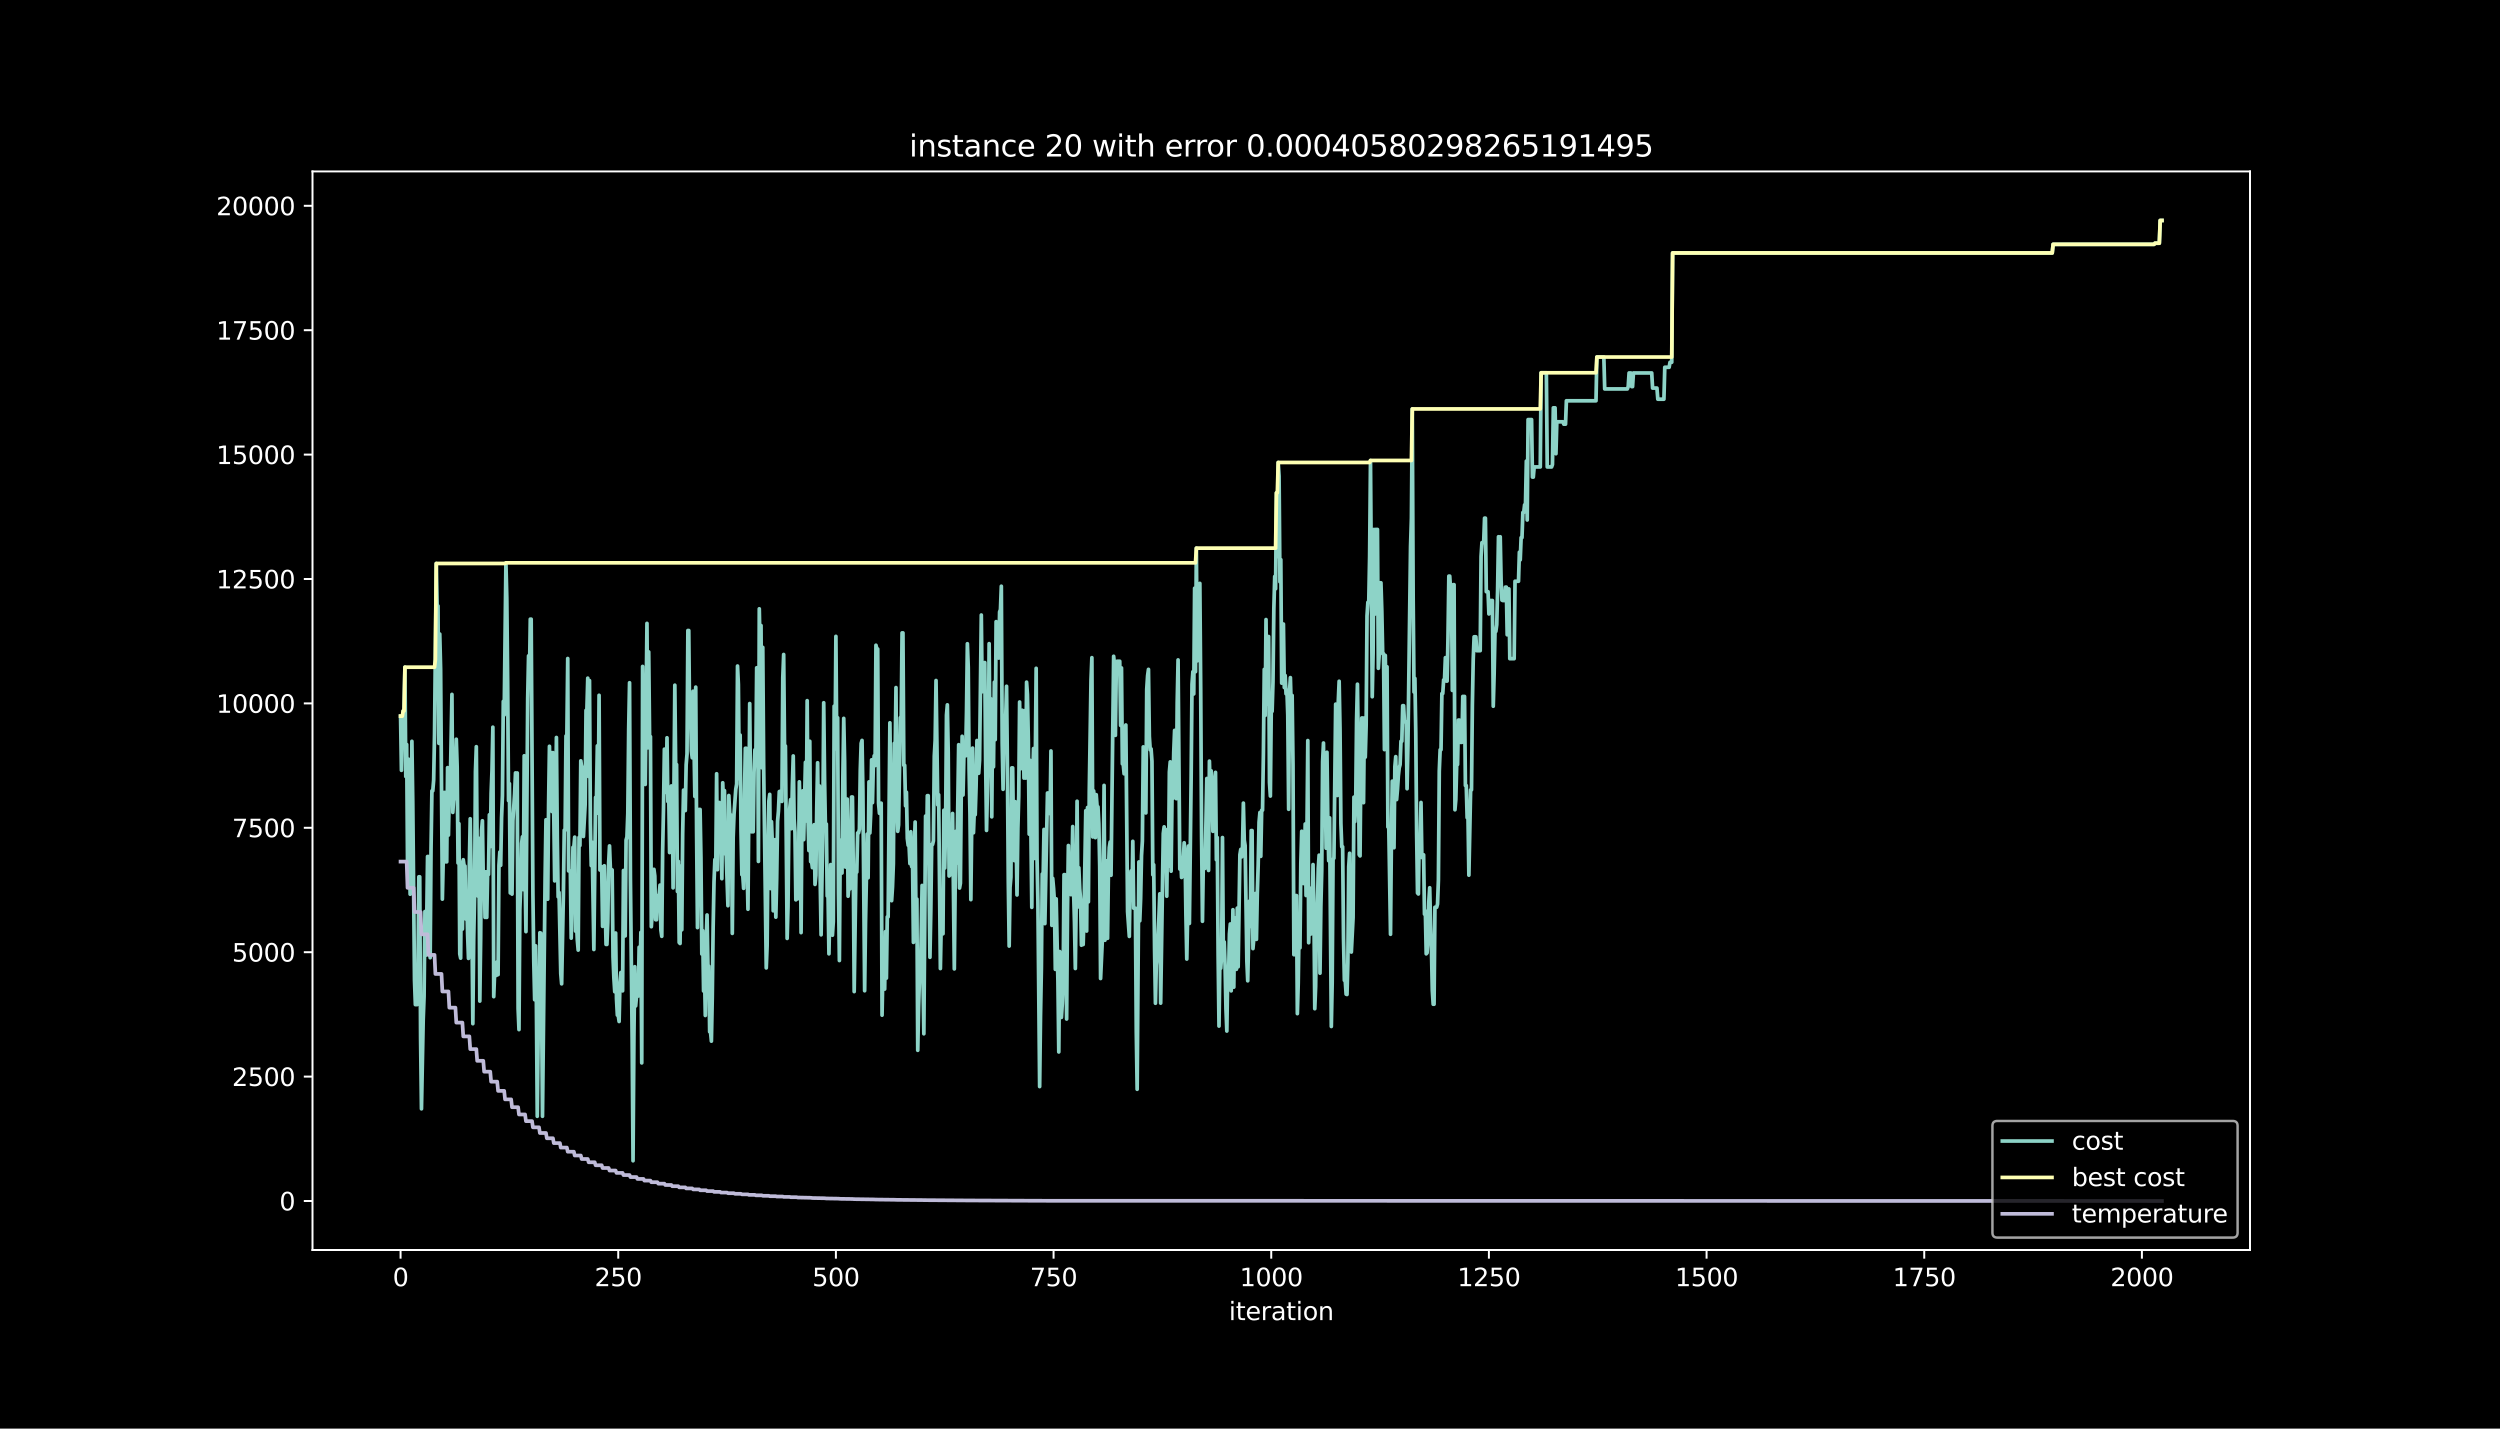 <?xml version="1.0" encoding="utf-8" standalone="no"?>
<!DOCTYPE svg PUBLIC "-//W3C//DTD SVG 1.1//EN"
  "http://www.w3.org/Graphics/SVG/1.1/DTD/svg11.dtd">
<svg height="576pt" version="1.1" viewBox="0 0 1008 576" width="1008pt" xmlns="http://www.w3.org/2000/svg" xmlns:xlink="http://www.w3.org/1999/xlink">
 <defs>
  <style type="text/css">*{stroke-linecap:butt;stroke-linejoin:round;}</style>
 </defs>
 <g id="figure_1">
  <g id="patch_1">
   <path d="M 0 576 
L 1008 576 
L 1008 0 
L 0 0 
z
"/>
  </g>
  <g id="axes_1">
   <g id="patch_2">
    <path d="M 126 504 
L 907.2 504 
L 907.2 69.12 
L 126 69.12 
z
"/>
   </g>
   <g id="matplotlib.axis_1">
    <g id="xtick_1">
     <g id="line2d_1">
      <defs>
       <path d="M 0 0 
L 0 3.5 
" id="m75f4786360" style="stroke:#ffffff;stroke-width:0.8;"/>
      </defs>
      <g>
       <use style="fill:#ffffff;stroke:#ffffff;stroke-width:0.8;" x="161.509" xlink:href="#m75f4786360" y="504"/>
      </g>
     </g>
     <g id="text_1">
      <!-- 0 -->
      <g style="fill:#ffffff;" transform="translate(158.328 518.598)scale(0.1 -0.1)">
       <defs>
        <path d="M 2034 4250 
Q 1547 4250 1301 3770 
Q 1056 3291 1056 2328 
Q 1056 1369 1301 889 
Q 1547 409 2034 409 
Q 2525 409 2770 889 
Q 3016 1369 3016 2328 
Q 3016 3291 2770 3770 
Q 2525 4250 2034 4250 
z
M 2034 4750 
Q 2819 4750 3233 4129 
Q 3647 3509 3647 2328 
Q 3647 1150 3233 529 
Q 2819 -91 2034 -91 
Q 1250 -91 836 529 
Q 422 1150 422 2328 
Q 422 3509 836 4129 
Q 1250 4750 2034 4750 
z
" id="DejaVuSans-30" transform="scale(0.016)"/>
       </defs>
       <use xlink:href="#DejaVuSans-30"/>
      </g>
     </g>
    </g>
    <g id="xtick_2">
     <g id="line2d_2">
      <g>
       <use style="fill:#ffffff;stroke:#ffffff;stroke-width:0.8;" x="249.273" xlink:href="#m75f4786360" y="504"/>
      </g>
     </g>
     <g id="text_2">
      <!-- 250 -->
      <g style="fill:#ffffff;" transform="translate(239.729 518.598)scale(0.1 -0.1)">
       <defs>
        <path d="M 1228 531 
L 3431 531 
L 3431 0 
L 469 0 
L 469 531 
Q 828 903 1448 1529 
Q 2069 2156 2228 2338 
Q 2531 2678 2651 2914 
Q 2772 3150 2772 3378 
Q 2772 3750 2511 3984 
Q 2250 4219 1831 4219 
Q 1534 4219 1204 4116 
Q 875 4013 500 3803 
L 500 4441 
Q 881 4594 1212 4672 
Q 1544 4750 1819 4750 
Q 2544 4750 2975 4387 
Q 3406 4025 3406 3419 
Q 3406 3131 3298 2873 
Q 3191 2616 2906 2266 
Q 2828 2175 2409 1742 
Q 1991 1309 1228 531 
z
" id="DejaVuSans-32" transform="scale(0.016)"/>
        <path d="M 691 4666 
L 3169 4666 
L 3169 4134 
L 1269 4134 
L 1269 2991 
Q 1406 3038 1543 3061 
Q 1681 3084 1819 3084 
Q 2600 3084 3056 2656 
Q 3513 2228 3513 1497 
Q 3513 744 3044 326 
Q 2575 -91 1722 -91 
Q 1428 -91 1123 -41 
Q 819 9 494 109 
L 494 744 
Q 775 591 1075 516 
Q 1375 441 1709 441 
Q 2250 441 2565 725 
Q 2881 1009 2881 1497 
Q 2881 1984 2565 2268 
Q 2250 2553 1709 2553 
Q 1456 2553 1204 2497 
Q 953 2441 691 2322 
L 691 4666 
z
" id="DejaVuSans-35" transform="scale(0.016)"/>
       </defs>
       <use xlink:href="#DejaVuSans-32"/>
       <use x="63.623" xlink:href="#DejaVuSans-35"/>
       <use x="127.246" xlink:href="#DejaVuSans-30"/>
      </g>
     </g>
    </g>
    <g id="xtick_3">
     <g id="line2d_3">
      <g>
       <use style="fill:#ffffff;stroke:#ffffff;stroke-width:0.8;" x="337.036" xlink:href="#m75f4786360" y="504"/>
      </g>
     </g>
     <g id="text_3">
      <!-- 500 -->
      <g style="fill:#ffffff;" transform="translate(327.492 518.598)scale(0.1 -0.1)">
       <use xlink:href="#DejaVuSans-35"/>
       <use x="63.623" xlink:href="#DejaVuSans-30"/>
       <use x="127.246" xlink:href="#DejaVuSans-30"/>
      </g>
     </g>
    </g>
    <g id="xtick_4">
     <g id="line2d_4">
      <g>
       <use style="fill:#ffffff;stroke:#ffffff;stroke-width:0.8;" x="424.799" xlink:href="#m75f4786360" y="504"/>
      </g>
     </g>
     <g id="text_4">
      <!-- 750 -->
      <g style="fill:#ffffff;" transform="translate(415.256 518.598)scale(0.1 -0.1)">
       <defs>
        <path d="M 525 4666 
L 3525 4666 
L 3525 4397 
L 1831 0 
L 1172 0 
L 2766 4134 
L 525 4134 
L 525 4666 
z
" id="DejaVuSans-37" transform="scale(0.016)"/>
       </defs>
       <use xlink:href="#DejaVuSans-37"/>
       <use x="63.623" xlink:href="#DejaVuSans-35"/>
       <use x="127.246" xlink:href="#DejaVuSans-30"/>
      </g>
     </g>
    </g>
    <g id="xtick_5">
     <g id="line2d_5">
      <g>
       <use style="fill:#ffffff;stroke:#ffffff;stroke-width:0.8;" x="512.563" xlink:href="#m75f4786360" y="504"/>
      </g>
     </g>
     <g id="text_5">
      <!-- 1000 -->
      <g style="fill:#ffffff;" transform="translate(499.838 518.598)scale(0.1 -0.1)">
       <defs>
        <path d="M 794 531 
L 1825 531 
L 1825 4091 
L 703 3866 
L 703 4441 
L 1819 4666 
L 2450 4666 
L 2450 531 
L 3481 531 
L 3481 0 
L 794 0 
L 794 531 
z
" id="DejaVuSans-31" transform="scale(0.016)"/>
       </defs>
       <use xlink:href="#DejaVuSans-31"/>
       <use x="63.623" xlink:href="#DejaVuSans-30"/>
       <use x="127.246" xlink:href="#DejaVuSans-30"/>
       <use x="190.869" xlink:href="#DejaVuSans-30"/>
      </g>
     </g>
    </g>
    <g id="xtick_6">
     <g id="line2d_6">
      <g>
       <use style="fill:#ffffff;stroke:#ffffff;stroke-width:0.8;" x="600.326" xlink:href="#m75f4786360" y="504"/>
      </g>
     </g>
     <g id="text_6">
      <!-- 1250 -->
      <g style="fill:#ffffff;" transform="translate(587.601 518.598)scale(0.1 -0.1)">
       <use xlink:href="#DejaVuSans-31"/>
       <use x="63.623" xlink:href="#DejaVuSans-32"/>
       <use x="127.246" xlink:href="#DejaVuSans-35"/>
       <use x="190.869" xlink:href="#DejaVuSans-30"/>
      </g>
     </g>
    </g>
    <g id="xtick_7">
     <g id="line2d_7">
      <g>
       <use style="fill:#ffffff;stroke:#ffffff;stroke-width:0.8;" x="688.09" xlink:href="#m75f4786360" y="504"/>
      </g>
     </g>
     <g id="text_7">
      <!-- 1500 -->
      <g style="fill:#ffffff;" transform="translate(675.365 518.598)scale(0.1 -0.1)">
       <use xlink:href="#DejaVuSans-31"/>
       <use x="63.623" xlink:href="#DejaVuSans-35"/>
       <use x="127.246" xlink:href="#DejaVuSans-30"/>
       <use x="190.869" xlink:href="#DejaVuSans-30"/>
      </g>
     </g>
    </g>
    <g id="xtick_8">
     <g id="line2d_8">
      <g>
       <use style="fill:#ffffff;stroke:#ffffff;stroke-width:0.8;" x="775.853" xlink:href="#m75f4786360" y="504"/>
      </g>
     </g>
     <g id="text_8">
      <!-- 1750 -->
      <g style="fill:#ffffff;" transform="translate(763.128 518.598)scale(0.1 -0.1)">
       <use xlink:href="#DejaVuSans-31"/>
       <use x="63.623" xlink:href="#DejaVuSans-37"/>
       <use x="127.246" xlink:href="#DejaVuSans-35"/>
       <use x="190.869" xlink:href="#DejaVuSans-30"/>
      </g>
     </g>
    </g>
    <g id="xtick_9">
     <g id="line2d_9">
      <g>
       <use style="fill:#ffffff;stroke:#ffffff;stroke-width:0.8;" x="863.617" xlink:href="#m75f4786360" y="504"/>
      </g>
     </g>
     <g id="text_9">
      <!-- 2000 -->
      <g style="fill:#ffffff;" transform="translate(850.892 518.598)scale(0.1 -0.1)">
       <use xlink:href="#DejaVuSans-32"/>
       <use x="63.623" xlink:href="#DejaVuSans-30"/>
       <use x="127.246" xlink:href="#DejaVuSans-30"/>
       <use x="190.869" xlink:href="#DejaVuSans-30"/>
      </g>
     </g>
    </g>
    <g id="text_10">
     <!-- iteration -->
     <g style="fill:#ffffff;" transform="translate(495.477 532.277)scale(0.1 -0.1)">
      <defs>
       <path d="M 603 3500 
L 1178 3500 
L 1178 0 
L 603 0 
L 603 3500 
z
M 603 4863 
L 1178 4863 
L 1178 4134 
L 603 4134 
L 603 4863 
z
" id="DejaVuSans-69" transform="scale(0.016)"/>
       <path d="M 1172 4494 
L 1172 3500 
L 2356 3500 
L 2356 3053 
L 1172 3053 
L 1172 1153 
Q 1172 725 1289 603 
Q 1406 481 1766 481 
L 2356 481 
L 2356 0 
L 1766 0 
Q 1100 0 847 248 
Q 594 497 594 1153 
L 594 3053 
L 172 3053 
L 172 3500 
L 594 3500 
L 594 4494 
L 1172 4494 
z
" id="DejaVuSans-74" transform="scale(0.016)"/>
       <path d="M 3597 1894 
L 3597 1613 
L 953 1613 
Q 991 1019 1311 708 
Q 1631 397 2203 397 
Q 2534 397 2845 478 
Q 3156 559 3463 722 
L 3463 178 
Q 3153 47 2828 -22 
Q 2503 -91 2169 -91 
Q 1331 -91 842 396 
Q 353 884 353 1716 
Q 353 2575 817 3079 
Q 1281 3584 2069 3584 
Q 2775 3584 3186 3129 
Q 3597 2675 3597 1894 
z
M 3022 2063 
Q 3016 2534 2758 2815 
Q 2500 3097 2075 3097 
Q 1594 3097 1305 2825 
Q 1016 2553 972 2059 
L 3022 2063 
z
" id="DejaVuSans-65" transform="scale(0.016)"/>
       <path d="M 2631 2963 
Q 2534 3019 2420 3045 
Q 2306 3072 2169 3072 
Q 1681 3072 1420 2755 
Q 1159 2438 1159 1844 
L 1159 0 
L 581 0 
L 581 3500 
L 1159 3500 
L 1159 2956 
Q 1341 3275 1631 3429 
Q 1922 3584 2338 3584 
Q 2397 3584 2469 3576 
Q 2541 3569 2628 3553 
L 2631 2963 
z
" id="DejaVuSans-72" transform="scale(0.016)"/>
       <path d="M 2194 1759 
Q 1497 1759 1228 1600 
Q 959 1441 959 1056 
Q 959 750 1161 570 
Q 1363 391 1709 391 
Q 2188 391 2477 730 
Q 2766 1069 2766 1631 
L 2766 1759 
L 2194 1759 
z
M 3341 1997 
L 3341 0 
L 2766 0 
L 2766 531 
Q 2569 213 2275 61 
Q 1981 -91 1556 -91 
Q 1019 -91 701 211 
Q 384 513 384 1019 
Q 384 1609 779 1909 
Q 1175 2209 1959 2209 
L 2766 2209 
L 2766 2266 
Q 2766 2663 2505 2880 
Q 2244 3097 1772 3097 
Q 1472 3097 1187 3025 
Q 903 2953 641 2809 
L 641 3341 
Q 956 3463 1253 3523 
Q 1550 3584 1831 3584 
Q 2591 3584 2966 3190 
Q 3341 2797 3341 1997 
z
" id="DejaVuSans-61" transform="scale(0.016)"/>
       <path d="M 1959 3097 
Q 1497 3097 1228 2736 
Q 959 2375 959 1747 
Q 959 1119 1226 758 
Q 1494 397 1959 397 
Q 2419 397 2687 759 
Q 2956 1122 2956 1747 
Q 2956 2369 2687 2733 
Q 2419 3097 1959 3097 
z
M 1959 3584 
Q 2709 3584 3137 3096 
Q 3566 2609 3566 1747 
Q 3566 888 3137 398 
Q 2709 -91 1959 -91 
Q 1206 -91 779 398 
Q 353 888 353 1747 
Q 353 2609 779 3096 
Q 1206 3584 1959 3584 
z
" id="DejaVuSans-6f" transform="scale(0.016)"/>
       <path d="M 3513 2113 
L 3513 0 
L 2938 0 
L 2938 2094 
Q 2938 2591 2744 2837 
Q 2550 3084 2163 3084 
Q 1697 3084 1428 2787 
Q 1159 2491 1159 1978 
L 1159 0 
L 581 0 
L 581 3500 
L 1159 3500 
L 1159 2956 
Q 1366 3272 1645 3428 
Q 1925 3584 2291 3584 
Q 2894 3584 3203 3211 
Q 3513 2838 3513 2113 
z
" id="DejaVuSans-6e" transform="scale(0.016)"/>
      </defs>
      <use xlink:href="#DejaVuSans-69"/>
      <use x="27.783" xlink:href="#DejaVuSans-74"/>
      <use x="66.992" xlink:href="#DejaVuSans-65"/>
      <use x="128.516" xlink:href="#DejaVuSans-72"/>
      <use x="169.629" xlink:href="#DejaVuSans-61"/>
      <use x="230.908" xlink:href="#DejaVuSans-74"/>
      <use x="270.117" xlink:href="#DejaVuSans-69"/>
      <use x="297.9" xlink:href="#DejaVuSans-6f"/>
      <use x="359.082" xlink:href="#DejaVuSans-6e"/>
     </g>
    </g>
   </g>
   <g id="matplotlib.axis_2">
    <g id="ytick_1">
     <g id="line2d_10">
      <defs>
       <path d="M 0 0 
L -3.5 0 
" id="m262338f1c6" style="stroke:#ffffff;stroke-width:0.8;"/>
      </defs>
      <g>
       <use style="fill:#ffffff;stroke:#ffffff;stroke-width:0.8;" x="126" xlink:href="#m262338f1c6" y="484.233"/>
      </g>
     </g>
     <g id="text_11">
      <!-- 0 -->
      <g style="fill:#ffffff;" transform="translate(112.638 488.032)scale(0.1 -0.1)">
       <use xlink:href="#DejaVuSans-30"/>
      </g>
     </g>
    </g>
    <g id="ytick_2">
     <g id="line2d_11">
      <g>
       <use style="fill:#ffffff;stroke:#ffffff;stroke-width:0.8;" x="126" xlink:href="#m262338f1c6" y="434.077"/>
      </g>
     </g>
     <g id="text_12">
      <!-- 2500 -->
      <g style="fill:#ffffff;" transform="translate(93.55 437.876)scale(0.1 -0.1)">
       <use xlink:href="#DejaVuSans-32"/>
       <use x="63.623" xlink:href="#DejaVuSans-35"/>
       <use x="127.246" xlink:href="#DejaVuSans-30"/>
       <use x="190.869" xlink:href="#DejaVuSans-30"/>
      </g>
     </g>
    </g>
    <g id="ytick_3">
     <g id="line2d_12">
      <g>
       <use style="fill:#ffffff;stroke:#ffffff;stroke-width:0.8;" x="126" xlink:href="#m262338f1c6" y="383.922"/>
      </g>
     </g>
     <g id="text_13">
      <!-- 5000 -->
      <g style="fill:#ffffff;" transform="translate(93.55 387.721)scale(0.1 -0.1)">
       <use xlink:href="#DejaVuSans-35"/>
       <use x="63.623" xlink:href="#DejaVuSans-30"/>
       <use x="127.246" xlink:href="#DejaVuSans-30"/>
       <use x="190.869" xlink:href="#DejaVuSans-30"/>
      </g>
     </g>
    </g>
    <g id="ytick_4">
     <g id="line2d_13">
      <g>
       <use style="fill:#ffffff;stroke:#ffffff;stroke-width:0.8;" x="126" xlink:href="#m262338f1c6" y="333.766"/>
      </g>
     </g>
     <g id="text_14">
      <!-- 7500 -->
      <g style="fill:#ffffff;" transform="translate(93.55 337.566)scale(0.1 -0.1)">
       <use xlink:href="#DejaVuSans-37"/>
       <use x="63.623" xlink:href="#DejaVuSans-35"/>
       <use x="127.246" xlink:href="#DejaVuSans-30"/>
       <use x="190.869" xlink:href="#DejaVuSans-30"/>
      </g>
     </g>
    </g>
    <g id="ytick_5">
     <g id="line2d_14">
      <g>
       <use style="fill:#ffffff;stroke:#ffffff;stroke-width:0.8;" x="126" xlink:href="#m262338f1c6" y="283.611"/>
      </g>
     </g>
     <g id="text_15">
      <!-- 10000 -->
      <g style="fill:#ffffff;" transform="translate(87.188 287.41)scale(0.1 -0.1)">
       <use xlink:href="#DejaVuSans-31"/>
       <use x="63.623" xlink:href="#DejaVuSans-30"/>
       <use x="127.246" xlink:href="#DejaVuSans-30"/>
       <use x="190.869" xlink:href="#DejaVuSans-30"/>
       <use x="254.492" xlink:href="#DejaVuSans-30"/>
      </g>
     </g>
    </g>
    <g id="ytick_6">
     <g id="line2d_15">
      <g>
       <use style="fill:#ffffff;stroke:#ffffff;stroke-width:0.8;" x="126" xlink:href="#m262338f1c6" y="233.455"/>
      </g>
     </g>
     <g id="text_16">
      <!-- 12500 -->
      <g style="fill:#ffffff;" transform="translate(87.188 237.255)scale(0.1 -0.1)">
       <use xlink:href="#DejaVuSans-31"/>
       <use x="63.623" xlink:href="#DejaVuSans-32"/>
       <use x="127.246" xlink:href="#DejaVuSans-35"/>
       <use x="190.869" xlink:href="#DejaVuSans-30"/>
       <use x="254.492" xlink:href="#DejaVuSans-30"/>
      </g>
     </g>
    </g>
    <g id="ytick_7">
     <g id="line2d_16">
      <g>
       <use style="fill:#ffffff;stroke:#ffffff;stroke-width:0.8;" x="126" xlink:href="#m262338f1c6" y="183.3"/>
      </g>
     </g>
     <g id="text_17">
      <!-- 15000 -->
      <g style="fill:#ffffff;" transform="translate(87.188 187.099)scale(0.1 -0.1)">
       <use xlink:href="#DejaVuSans-31"/>
       <use x="63.623" xlink:href="#DejaVuSans-35"/>
       <use x="127.246" xlink:href="#DejaVuSans-30"/>
       <use x="190.869" xlink:href="#DejaVuSans-30"/>
       <use x="254.492" xlink:href="#DejaVuSans-30"/>
      </g>
     </g>
    </g>
    <g id="ytick_8">
     <g id="line2d_17">
      <g>
       <use style="fill:#ffffff;stroke:#ffffff;stroke-width:0.8;" x="126" xlink:href="#m262338f1c6" y="133.144"/>
      </g>
     </g>
     <g id="text_18">
      <!-- 17500 -->
      <g style="fill:#ffffff;" transform="translate(87.188 136.944)scale(0.1 -0.1)">
       <use xlink:href="#DejaVuSans-31"/>
       <use x="63.623" xlink:href="#DejaVuSans-37"/>
       <use x="127.246" xlink:href="#DejaVuSans-35"/>
       <use x="190.869" xlink:href="#DejaVuSans-30"/>
       <use x="254.492" xlink:href="#DejaVuSans-30"/>
      </g>
     </g>
    </g>
    <g id="ytick_9">
     <g id="line2d_18">
      <g>
       <use style="fill:#ffffff;stroke:#ffffff;stroke-width:0.8;" x="126" xlink:href="#m262338f1c6" y="82.989"/>
      </g>
     </g>
     <g id="text_19">
      <!-- 20000 -->
      <g style="fill:#ffffff;" transform="translate(87.188 86.788)scale(0.1 -0.1)">
       <use xlink:href="#DejaVuSans-32"/>
       <use x="63.623" xlink:href="#DejaVuSans-30"/>
       <use x="127.246" xlink:href="#DejaVuSans-30"/>
       <use x="190.869" xlink:href="#DejaVuSans-30"/>
       <use x="254.492" xlink:href="#DejaVuSans-30"/>
      </g>
     </g>
    </g>
   </g>
   <g id="line2d_19">
    <path clip-path="url(#pd5efa487d1)" d="M 161.509 288.747 
L 161.86 310.594 
L 162.211 292.819 
L 162.562 286.64 
L 162.913 286.64 
L 163.264 269.006 
L 163.615 313.082 
L 163.966 300.182 
L 164.318 348.713 
L 164.669 306.081 
L 165.02 344.76 
L 165.371 360.549 
L 165.722 336.876 
L 166.073 298.898 
L 166.424 323.194 
L 167.126 395.197 
L 167.477 405.067 
L 168.179 405.067 
L 168.53 392.207 
L 168.881 353.528 
L 169.232 353.528 
L 169.583 418.649 
L 169.934 447.078 
L 170.636 411.106 
L 170.988 401.677 
L 171.339 367.531 
L 171.69 385.166 
L 172.041 372.306 
L 172.392 345.342 
L 172.743 345.342 
L 173.094 370.36 
L 173.445 386.149 
L 173.796 342.072 
L 174.147 318.88 
L 174.498 318.88 
L 174.849 314.567 
L 175.2 296.069 
L 175.902 227.196 
L 176.253 244.309 
L 176.604 244.309 
L 176.955 299.721 
L 177.307 255.644 
L 177.658 269.928 
L 178.36 362.536 
L 178.711 346.726 
L 179.062 319.522 
L 179.413 319.522 
L 179.764 347.489 
L 180.115 347.489 
L 180.466 309.511 
L 180.817 336.715 
L 181.168 318.379 
L 181.519 318.379 
L 182.221 279.98 
L 182.572 327.567 
L 182.923 322.07 
L 183.274 322.09 
L 183.977 298.056 
L 184.328 309.23 
L 184.679 347.97 
L 185.03 332.101 
L 185.381 384.644 
L 185.732 386.329 
L 186.083 347.649 
L 186.434 374.613 
L 186.785 346.646 
L 187.136 349.194 
L 187.487 349.194 
L 187.838 370.56 
L 188.189 361.131 
L 188.54 376.599 
L 188.891 386.43 
L 189.242 348.452 
L 189.593 330.115 
L 190.296 374.773 
L 190.647 412.751 
L 190.998 378.605 
L 191.349 360.971 
L 191.7 311.156 
L 192.051 301.065 
L 192.402 343.697 
L 192.753 361.332 
L 193.104 338.02 
L 193.455 403.643 
L 193.806 378.425 
L 194.157 334.93 
L 194.508 330.938 
L 194.859 354.691 
L 195.21 351.401 
L 195.561 369.898 
L 195.912 351.521 
L 196.263 369.898 
L 196.614 351.401 
L 196.966 352.585 
L 197.317 328.51 
L 197.668 341.37 
L 198.019 319.803 
L 198.37 310.835 
L 198.721 293.201 
L 199.072 401.857 
L 199.423 392.428 
L 199.774 392.428 
L 200.125 393.291 
L 200.476 387.794 
L 200.827 392.97 
L 201.178 348.893 
L 201.529 343.537 
L 201.88 348.893 
L 202.231 329.734 
L 202.582 320.766 
L 202.933 282.788 
L 203.284 288.285 
L 203.987 226.935 
L 204.338 241.079 
L 204.689 275.225 
L 205.04 322.812 
L 205.391 315.971 
L 205.742 360.048 
L 206.093 347.188 
L 206.444 360.509 
L 206.795 330.877 
L 207.497 319.984 
L 207.848 311.638 
L 208.199 311.738 
L 208.55 311.658 
L 208.901 406.632 
L 209.252 415.139 
L 209.603 366.608 
L 209.955 356.978 
L 210.306 340.066 
L 210.657 337.378 
L 211.008 358.704 
L 211.359 304.736 
L 211.71 352.324 
L 212.061 375.636 
L 212.763 281.745 
L 213.114 264.431 
L 213.465 273.399 
L 213.816 249.646 
L 214.167 249.646 
L 214.869 360.569 
L 215.22 387.673 
L 215.571 403.101 
L 215.922 381.334 
L 216.273 404.646 
L 216.625 450.087 
L 216.976 418.85 
L 217.327 414.757 
L 217.678 376.077 
L 218.029 376.218 
L 218.38 407.455 
L 218.731 450.087 
L 219.784 354.21 
L 220.135 330.536 
L 220.837 362.556 
L 221.188 324.578 
L 221.539 300.904 
L 221.89 319.241 
L 222.241 303.452 
L 222.592 327.206 
L 222.944 303.452 
L 223.646 355.173 
L 224.348 297.353 
L 224.699 337.859 
L 225.05 361.613 
L 225.401 359.847 
L 226.103 392.589 
L 226.454 396.681 
L 227.156 360.77 
L 227.507 334.709 
L 227.858 334.709 
L 228.209 296.732 
L 228.56 296.732 
L 228.911 265.515 
L 229.262 351.16 
L 229.965 351.16 
L 230.316 378.264 
L 231.018 341.631 
L 231.369 341.631 
L 231.72 337.538 
L 232.071 375.435 
L 232.422 371.443 
L 232.773 378.986 
L 233.124 383.079 
L 233.475 337.638 
L 233.826 340.908 
L 234.177 306.763 
L 234.528 309.311 
L 234.879 309.311 
L 235.23 337.277 
L 235.932 324.377 
L 236.284 286.4 
L 236.635 286.299 
L 236.986 273.439 
L 237.337 313.082 
L 237.688 274.402 
L 238.039 332.001 
L 238.39 349.014 
L 238.741 339.584 
L 239.443 382.838 
L 240.145 321.488 
L 240.496 321.488 
L 240.847 300.724 
L 241.198 327.928 
L 241.549 280.341 
L 241.9 350.799 
L 242.251 350.799 
L 242.603 349.435 
L 242.954 373.51 
L 243.305 367.671 
L 243.656 349.074 
L 244.358 380.792 
L 244.709 380.792 
L 245.06 371.824 
L 245.411 347.89 
L 245.762 341.069 
L 246.113 350.538 
L 246.464 350.518 
L 246.815 350.759 
L 247.166 385.747 
L 247.517 394.374 
L 247.868 399.871 
L 248.219 376.198 
L 248.57 402.66 
L 248.921 409.321 
L 249.273 409.321 
L 249.624 411.868 
L 249.975 396.059 
L 250.326 392.127 
L 250.677 397.303 
L 251.028 399.51 
L 251.379 350.98 
L 251.73 377.361 
L 252.081 377.361 
L 252.432 338.682 
L 252.783 337.458 
L 253.134 328.029 
L 253.485 293.883 
L 253.836 275.285 
L 254.187 354.27 
L 254.889 419.492 
L 255.24 468.022 
L 255.592 418.208 
L 255.943 389.78 
L 256.294 405.589 
L 256.645 401.597 
L 256.996 396.1 
L 257.347 401.597 
L 257.698 381.916 
L 258.049 394.535 
L 258.4 375.937 
L 258.751 428.56 
L 259.102 268.705 
L 259.453 300.483 
L 259.804 288.325 
L 260.155 316.292 
L 260.857 251.351 
L 261.208 301.526 
L 261.559 262.846 
L 261.91 296.992 
L 262.262 296.992 
L 262.613 373.65 
L 262.964 368.153 
L 263.315 368.153 
L 263.666 350.518 
L 264.017 353.207 
L 264.368 370.841 
L 264.719 370.841 
L 265.07 361.412 
L 265.421 360.971 
L 265.772 360.971 
L 266.123 356.878 
L 266.474 375.014 
L 266.825 377.522 
L 267.176 343.376 
L 267.527 325.741 
L 267.878 302.068 
L 268.229 319.462 
L 268.58 319.462 
L 268.932 297.474 
L 269.283 323.173 
L 269.634 320.084 
L 269.985 343.757 
L 270.336 322.391 
L 270.687 316.894 
L 271.038 318.419 
L 271.389 357.981 
L 272.091 276.268 
L 272.442 310.414 
L 272.793 308.267 
L 273.144 359.466 
L 273.495 347.288 
L 273.846 380.01 
L 274.197 380.411 
L 274.548 349.174 
L 274.899 374.894 
L 275.251 336.214 
L 275.602 318.579 
L 276.304 326.825 
L 276.655 308.327 
L 277.006 304.034 
L 277.357 254.22 
L 277.708 254.22 
L 278.059 290.613 
L 278.41 285.196 
L 278.761 302.83 
L 279.112 305.539 
L 279.463 278.696 
L 280.165 321.127 
L 280.516 277.051 
L 280.867 335.331 
L 281.218 374.011 
L 281.569 335.331 
L 281.921 326.363 
L 282.272 326.363 
L 282.623 345.984 
L 282.974 384.664 
L 283.325 375.235 
L 283.676 399.57 
L 284.027 390.322 
L 284.378 409.441 
L 284.729 379.167 
L 285.08 368.915 
L 285.431 389.539 
L 285.782 389.539 
L 286.133 416.021 
L 286.484 416.021 
L 286.835 419.793 
L 287.186 402.158 
L 287.537 373.871 
L 287.888 355.534 
L 288.24 346.566 
L 288.591 350.659 
L 288.942 311.979 
L 289.293 350.659 
L 289.644 323.695 
L 289.995 323.555 
L 290.346 332.522 
L 290.697 332.522 
L 291.048 354.29 
L 291.399 315.61 
L 291.75 324.257 
L 292.101 318.76 
L 292.452 344.359 
L 292.803 344.359 
L 293.505 365.184 
L 293.856 320.746 
L 294.207 327.808 
L 294.558 328.751 
L 294.91 328.751 
L 295.261 376.338 
L 295.612 337.658 
L 295.963 328.229 
L 296.665 318.218 
L 297.016 316.132 
L 297.367 268.544 
L 297.718 276.027 
L 298.069 314.005 
L 298.42 296.37 
L 298.771 335.05 
L 299.122 352.685 
L 299.473 352.685 
L 299.824 358.182 
L 300.175 320.204 
L 300.526 301.707 
L 300.877 301.707 
L 301.228 349.294 
L 301.58 366.608 
L 302.282 283.671 
L 302.633 322.592 
L 302.984 335.371 
L 303.686 335.371 
L 304.037 311.297 
L 304.388 302.329 
L 304.739 307.926 
L 305.09 269.246 
L 305.441 269.246 
L 305.792 347.328 
L 306.143 245.473 
L 306.494 263.107 
L 306.845 252.214 
L 307.196 309.551 
L 307.547 261.021 
L 307.899 308.187 
L 308.952 390.261 
L 309.303 381.294 
L 309.654 343.316 
L 310.005 322.993 
L 310.356 320.285 
L 310.707 358.262 
L 311.058 331.299 
L 311.409 340.266 
L 311.76 367.23 
L 312.462 338.561 
L 312.813 369.798 
L 313.164 354.009 
L 313.515 331.118 
L 313.866 327.025 
L 314.217 319.161 
L 314.569 319.041 
L 314.92 319.041 
L 315.271 323.133 
L 315.622 273.319 
L 315.973 263.89 
L 316.324 302.128 
L 316.675 300.764 
L 317.377 378.365 
L 317.728 365.505 
L 318.079 331.359 
L 318.43 325.862 
L 318.781 322.411 
L 319.132 334.127 
L 319.483 316.493 
L 319.834 304.797 
L 320.185 330.115 
L 320.536 335.612 
L 320.888 362.816 
L 321.239 362.415 
L 321.59 362.415 
L 321.941 357.319 
L 322.292 315.229 
L 322.643 328.45 
L 322.994 376.037 
L 323.345 328.45 
L 323.696 318.88 
L 324.047 338.561 
L 324.749 307.364 
L 325.1 331.038 
L 325.451 282.507 
L 325.802 330.095 
L 326.153 342.955 
L 326.504 298.878 
L 326.855 347.409 
L 327.206 347.007 
L 327.558 349.836 
L 328.26 332.522 
L 328.611 356.597 
L 328.962 352.946 
L 329.313 325.741 
L 329.664 307.545 
L 330.015 334.509 
L 330.366 316.874 
L 330.717 355.554 
L 331.068 376.92 
L 331.77 331.88 
L 332.121 283.35 
L 332.472 314.567 
L 332.823 334.248 
L 333.174 332.242 
L 333.525 361.272 
L 333.877 361.272 
L 334.228 384.584 
L 334.93 348.612 
L 335.632 377.081 
L 335.983 371.584 
L 336.334 284.714 
L 336.685 302.028 
L 337.036 256.587 
L 337.387 302.028 
L 337.738 289.389 
L 338.089 360.088 
L 338.44 387.292 
L 338.791 338.762 
L 339.142 347.328 
L 339.493 352.003 
L 339.844 313.323 
L 340.195 289.65 
L 340.547 306.963 
L 340.898 349.595 
L 341.249 345.503 
L 341.6 322.19 
L 341.951 361.352 
L 342.302 356.477 
L 342.653 358.423 
L 343.355 321.348 
L 343.706 321.348 
L 344.057 351.281 
L 344.408 399.811 
L 345.11 351.24 
L 345.461 351.642 
L 345.812 335.833 
L 346.163 335.833 
L 346.514 334.328 
L 346.865 310.494 
L 347.217 299.721 
L 347.568 298.537 
L 347.919 318.86 
L 348.621 399.47 
L 348.972 372.266 
L 349.674 336.294 
L 350.025 353.929 
L 350.376 315.249 
L 350.727 335.873 
L 351.078 327.928 
L 351.429 306.361 
L 351.78 323.635 
L 352.131 308.388 
L 352.482 304.696 
L 352.833 308.689 
L 353.184 260.158 
L 353.536 261.663 
L 353.887 261.663 
L 354.238 323.836 
L 354.589 327.928 
L 354.94 323.836 
L 355.291 323.836 
L 355.642 409.321 
L 355.993 390.723 
L 356.695 398.808 
L 357.046 375.616 
L 357.397 394.374 
L 357.748 369.678 
L 358.099 369.678 
L 358.801 291.435 
L 359.152 320.525 
L 359.503 363.157 
L 359.854 357.66 
L 360.206 348.231 
L 360.557 299.701 
L 360.908 305.198 
L 361.259 277.231 
L 361.61 325.762 
L 361.961 335.191 
L 362.312 332.623 
L 363.014 289.329 
L 363.365 289.329 
L 363.716 255.183 
L 364.067 255.183 
L 364.418 308.568 
L 364.769 308.568 
L 365.12 324.919 
L 365.471 319.422 
L 365.822 338.02 
L 366.173 340.828 
L 366.525 340.828 
L 366.876 348.211 
L 367.227 335.351 
L 367.578 349.415 
L 367.929 345.824 
L 368.28 379.97 
L 368.631 341.992 
L 368.982 331.439 
L 369.333 371.925 
L 369.684 362.495 
L 370.035 423.484 
L 370.386 405.85 
L 370.737 394.033 
L 371.088 395.257 
L 371.79 357.018 
L 372.141 394.033 
L 372.492 416.824 
L 373.195 329.032 
L 373.546 348.031 
L 373.897 320.826 
L 374.248 320.806 
L 374.95 385.988 
L 375.301 367.491 
L 375.652 340.527 
L 376.003 340.527 
L 376.354 339.023 
L 376.705 304.877 
L 377.056 298.517 
L 377.407 274.382 
L 378.109 324.538 
L 378.46 320.445 
L 379.162 390.522 
L 379.513 371.925 
L 379.865 376.017 
L 380.216 376.499 
L 380.567 326.684 
L 380.918 349.997 
L 381.269 332.362 
L 381.62 288.285 
L 381.971 284.193 
L 382.322 303.392 
L 382.673 353.207 
L 383.024 352.805 
L 383.375 339.945 
L 383.726 351.341 
L 384.077 327.988 
L 384.779 390.663 
L 385.13 356.517 
L 385.481 335.151 
L 385.832 348.01 
L 386.535 300.262 
L 386.886 358.062 
L 387.237 356.116 
L 387.588 318.138 
L 387.939 296.872 
L 388.29 320.545 
L 388.641 304.756 
L 389.343 304.756 
L 389.694 287.122 
L 390.045 259.556 
L 390.396 269.026 
L 390.747 310.093 
L 391.098 328.59 
L 391.449 362.736 
L 392.151 301.627 
L 392.502 335.773 
L 392.854 326.343 
L 393.205 328.49 
L 393.556 317.075 
L 393.907 298.577 
L 394.258 311.778 
L 394.609 311.778 
L 394.96 306.522 
L 395.662 247.98 
L 396.013 278.916 
L 396.364 269.949 
L 396.715 276.569 
L 397.066 267.14 
L 397.417 307.625 
L 397.768 334.83 
L 398.47 303.593 
L 398.821 259.516 
L 399.173 304.957 
L 399.524 281.765 
L 399.875 329.353 
L 400.226 288.867 
L 400.577 309.19 
L 400.928 275.044 
L 401.279 298.236 
L 401.63 250.649 
L 401.981 255.905 
L 402.332 255.905 
L 402.683 265.334 
L 403.034 246.737 
L 403.385 245.794 
L 403.736 236.364 
L 404.087 299.761 
L 404.438 318.258 
L 404.789 291.295 
L 405.14 288.486 
L 405.491 289.569 
L 405.843 276.709 
L 406.194 310.133 
L 406.545 355.574 
L 406.896 381.454 
L 407.247 357.781 
L 407.598 353.688 
L 407.949 309.611 
L 408.3 309.611 
L 408.651 337.578 
L 409.002 347.007 
L 409.353 323.254 
L 409.704 337.177 
L 410.055 360.85 
L 410.406 333.887 
L 410.757 321.027 
L 411.108 283.049 
L 411.459 310.013 
L 411.81 304.014 
L 412.161 286.379 
L 412.513 289.971 
L 412.864 313.724 
L 413.215 286.52 
L 413.566 313.724 
L 413.917 275.044 
L 414.268 280.02 
L 414.619 298.357 
L 414.97 336.334 
L 415.321 306.562 
L 416.023 365.846 
L 416.374 316.192 
L 416.725 301.807 
L 417.076 346.125 
L 417.778 269.467 
L 418.129 345.844 
L 418.48 363.478 
L 419.183 438.11 
L 419.534 409.682 
L 419.885 390.362 
L 420.236 352.384 
L 420.587 354.531 
L 420.938 334.428 
L 421.289 372.406 
L 422.342 319.743 
L 423.044 319.743 
L 423.395 328.109 
L 423.746 302.79 
L 424.097 373.108 
L 424.448 354.15 
L 424.799 358.142 
L 425.15 363.639 
L 425.502 390.843 
L 425.853 362.415 
L 426.555 395.718 
L 426.906 424.146 
L 427.257 383.661 
L 427.608 392.91 
L 427.959 410.223 
L 428.31 404.726 
L 428.661 395.297 
L 429.012 352.665 
L 429.363 352.665 
L 430.065 410.865 
L 430.416 366.789 
L 430.767 340.908 
L 431.118 357.781 
L 431.469 344.921 
L 431.821 360.73 
L 432.172 351.762 
L 432.523 333.265 
L 432.874 359.145 
L 433.225 372.005 
L 433.576 390.502 
L 433.927 363.539 
L 434.278 323.053 
L 434.629 365.685 
L 434.98 349.876 
L 435.331 358.343 
L 435.682 362.616 
L 436.033 381.113 
L 436.384 363.198 
L 436.735 380.832 
L 437.086 367.972 
L 437.788 326.865 
L 438.139 375.395 
L 438.491 325.581 
L 438.842 363.619 
L 439.193 319.181 
L 439.895 274.142 
L 440.246 265.174 
L 440.597 337.458 
L 440.948 318.86 
L 441.299 321.95 
L 441.65 337.739 
L 442.001 320.425 
L 442.352 325.3 
L 442.703 325.3 
L 443.054 332.181 
L 443.405 349.495 
L 443.756 394.535 
L 444.458 379.107 
L 444.81 355.353 
L 445.161 316.673 
L 445.512 379.107 
L 445.863 351.08 
L 446.214 347.088 
L 446.565 378.324 
L 446.916 351.12 
L 447.267 341.691 
L 447.618 339.484 
L 447.969 352.906 
L 449.022 264.612 
L 449.373 268.063 
L 449.724 296.491 
L 450.075 270.611 
L 450.426 266.618 
L 451.48 266.618 
L 451.831 292.498 
L 452.182 269.307 
L 452.533 307.986 
L 452.884 307.986 
L 453.235 311.979 
L 453.586 296.31 
L 453.937 292.318 
L 454.639 367.591 
L 455.341 377.562 
L 455.692 354.37 
L 456.043 351.16 
L 456.394 362.977 
L 456.745 339.223 
L 457.096 366.187 
L 457.798 366.187 
L 458.15 416.001 
L 458.501 439.193 
L 459.203 347.529 
L 459.554 371.283 
L 459.905 362.315 
L 460.256 345.001 
L 460.607 339.123 
L 460.958 301.145 
L 461.309 310.113 
L 461.66 313.443 
L 462.011 327.768 
L 462.362 277.953 
L 462.713 272.456 
L 463.064 269.888 
L 463.415 296.852 
L 463.766 302.349 
L 464.117 301.948 
L 464.469 306.903 
L 464.82 352.725 
L 465.171 348.652 
L 465.522 382.798 
L 465.873 404.506 
L 466.224 389.118 
L 466.575 385.527 
L 467.277 369.818 
L 467.628 360.389 
L 467.979 404.465 
L 469.032 336.073 
L 469.383 333.385 
L 469.734 337.598 
L 470.085 337.598 
L 470.436 361.352 
L 470.787 334.388 
L 471.139 349.254 
L 471.49 311.277 
L 471.841 307.184 
L 472.192 351.261 
L 472.543 322.271 
L 472.894 321.95 
L 473.245 303.452 
L 473.596 294.485 
L 473.947 318.238 
L 474.298 322.03 
L 474.649 283.35 
L 475 266.077 
L 475.702 350.398 
L 476.053 345.743 
L 476.404 353.788 
L 476.755 353.347 
L 477.458 339.805 
L 477.809 343.175 
L 478.16 369.056 
L 478.511 386.69 
L 478.862 369.056 
L 479.213 341.089 
L 479.564 372.326 
L 480.266 313.905 
L 480.617 275.927 
L 480.968 270.831 
L 481.319 279.799 
L 481.67 237.167 
L 482.021 270.831 
L 482.372 221.017 
L 482.723 266.458 
L 483.074 250.649 
L 483.425 250.649 
L 483.776 235.221 
L 484.128 278.535 
L 484.479 337.317 
L 484.83 371.463 
L 485.181 347.71 
L 485.532 344.62 
L 485.883 350.117 
L 486.585 313.885 
L 487.287 350.96 
L 487.638 306.883 
L 487.989 319.743 
L 488.34 310.775 
L 488.691 319.743 
L 489.042 335.191 
L 489.393 327.788 
L 489.744 314.928 
L 490.095 311.417 
L 490.446 346.666 
L 490.798 337.699 
L 491.149 385.286 
L 491.5 413.714 
L 491.851 387.834 
L 492.202 390.402 
L 492.553 385.286 
L 492.904 337.699 
L 493.255 385.286 
L 493.606 379.789 
L 493.957 389.439 
L 494.308 406.753 
L 494.659 415.72 
L 495.01 392.408 
L 495.361 393.873 
L 495.712 376.559 
L 496.063 372.547 
L 496.414 399.51 
L 496.765 390.542 
L 497.117 366.789 
L 497.468 398.026 
L 497.819 370.059 
L 498.17 383.32 
L 498.521 390.823 
L 498.872 366.147 
L 499.223 389.82 
L 499.925 344.62 
L 500.276 342.473 
L 500.627 345.503 
L 500.978 341.45 
L 501.329 323.815 
L 501.68 338.702 
L 502.031 340.929 
L 502.733 387.493 
L 503.084 395.458 
L 503.787 363.318 
L 504.138 373.57 
L 504.489 334.89 
L 504.84 334.89 
L 505.191 382.477 
L 505.542 378.485 
L 505.893 378.746 
L 506.244 360.248 
L 506.595 378.746 
L 506.946 360.248 
L 507.297 348.833 
L 507.648 331.519 
L 507.999 327.587 
L 508.35 345.282 
L 508.701 326.684 
L 509.052 326.684 
L 509.403 304.034 
L 509.754 269.888 
L 510.106 288.486 
L 510.457 249.806 
L 510.808 283.952 
L 511.159 265.615 
L 511.51 256.647 
L 511.861 315.47 
L 512.212 320.967 
L 512.563 286.821 
L 512.914 286.821 
L 513.265 274.984 
L 513.616 245.332 
L 513.967 232.432 
L 514.318 237.388 
L 514.669 198.708 
L 515.02 224.447 
L 515.371 186.47 
L 515.722 191.967 
L 516.073 234.599 
L 516.424 225.631 
L 516.776 275.446 
L 517.127 269.949 
L 517.478 251.612 
L 517.829 277.211 
L 518.18 272.356 
L 518.531 279.739 
L 518.882 278.234 
L 519.233 288.325 
L 519.584 326.303 
L 519.935 278.716 
L 520.286 273.219 
L 520.637 285.737 
L 520.988 280.401 
L 521.339 308.368 
L 521.69 384.925 
L 522.041 384.925 
L 522.392 361.091 
L 522.743 361.091 
L 523.094 408.699 
L 523.446 396.521 
L 523.797 373.329 
L 524.148 382.176 
L 524.499 348.031 
L 524.85 335.171 
L 525.201 355.835 
L 525.552 356.236 
L 525.903 350.739 
L 526.254 332.242 
L 526.605 361.071 
L 526.956 336.675 
L 527.307 298.597 
L 527.658 380.11 
L 528.009 367.25 
L 528.36 376.679 
L 528.711 358.082 
L 529.062 376.419 
L 529.413 348.592 
L 529.765 366.227 
L 530.116 406.712 
L 530.467 397.745 
L 530.818 370.54 
L 531.169 366.548 
L 531.52 350.157 
L 531.871 344.801 
L 532.222 392.388 
L 532.573 365.424 
L 532.924 351.22 
L 533.275 307.144 
L 533.626 299.58 
L 533.977 330.817 
L 534.328 315.028 
L 534.679 341.992 
L 535.03 303.312 
L 535.381 331.279 
L 535.732 347.068 
L 536.083 329.754 
L 536.786 413.875 
L 537.137 396.24 
L 537.488 346.426 
L 537.839 346.024 
L 538.541 283.912 
L 539.243 320.746 
L 539.594 282.768 
L 539.945 274.683 
L 540.296 294.003 
L 540.647 331.981 
L 540.998 341.41 
L 541.349 341.41 
L 541.7 378.164 
L 542.051 395.277 
L 542.402 395.277 
L 542.754 400.854 
L 543.105 400.975 
L 543.456 388.115 
L 543.807 349.435 
L 544.158 344.038 
L 544.509 371.002 
L 544.86 383.862 
L 545.562 369.938 
L 545.913 321.408 
L 546.264 331.279 
L 546.615 324.678 
L 546.966 290.532 
L 547.317 275.867 
L 547.668 301.346 
L 548.019 344.64 
L 548.37 345.101 
L 548.721 307.124 
L 549.072 289.489 
L 549.424 289.489 
L 549.775 323.635 
L 550.126 289.489 
L 550.477 305.278 
L 550.828 292.418 
L 551.179 248.342 
L 551.53 242.844 
L 551.881 242.844 
L 552.232 224.347 
L 552.583 185.667 
L 553.285 280.923 
L 553.636 263.288 
L 553.987 213.473 
L 554.338 247.619 
L 554.689 213.473 
L 555.391 213.473 
L 555.742 269.467 
L 556.094 263.97 
L 556.445 234.98 
L 556.796 234.98 
L 557.147 246.375 
L 557.498 263.569 
L 557.849 263.569 
L 558.2 302.249 
L 558.551 264.271 
L 558.902 287.443 
L 559.253 268.845 
L 559.604 333.445 
L 559.955 333.445 
L 560.657 376.699 
L 561.008 338.722 
L 561.359 314.968 
L 561.71 314.968 
L 562.061 341.811 
L 562.413 309.07 
L 562.764 305.077 
L 563.115 322.391 
L 563.466 318.298 
L 563.817 312.801 
L 564.168 309.591 
L 564.519 308.307 
L 564.87 298.878 
L 565.221 298.878 
L 565.572 284.534 
L 565.923 284.534 
L 566.274 291.054 
L 566.976 291.054 
L 567.327 318.018 
L 567.678 300.383 
L 568.731 220.435 
L 569.083 208.959 
L 569.434 164.883 
L 569.785 241.199 
L 570.136 279.037 
L 570.487 273.54 
L 570.838 295.387 
L 571.189 336.294 
L 571.54 360.048 
L 571.891 360.449 
L 572.242 336.776 
L 572.593 340.868 
L 572.944 323.555 
L 573.295 345.743 
L 573.646 345.743 
L 573.997 344.66 
L 574.348 368.594 
L 574.699 367.27 
L 575.05 384.584 
L 575.402 384.183 
L 575.753 378.706 
L 576.104 363.438 
L 576.455 357.941 
L 576.806 372.607 
L 577.157 382.497 
L 577.508 399.41 
L 577.859 404.907 
L 578.21 404.907 
L 578.561 365.806 
L 579.263 365.806 
L 579.614 364.522 
L 579.965 354.832 
L 580.316 310.915 
L 580.667 302.289 
L 581.018 302.289 
L 581.369 279.639 
L 581.72 279.639 
L 582.072 274.142 
L 582.423 274.142 
L 582.774 265.174 
L 583.125 274.603 
L 583.476 274.603 
L 583.827 256.968 
L 584.178 232.292 
L 584.529 232.292 
L 584.88 237.889 
L 585.231 237.889 
L 585.582 278.375 
L 585.933 235.742 
L 586.284 235.742 
L 586.635 326.504 
L 586.986 322.411 
L 587.337 308.267 
L 587.688 308.267 
L 588.039 290.332 
L 588.39 290.332 
L 588.742 299.299 
L 589.444 299.299 
L 589.795 280.802 
L 590.497 280.802 
L 590.848 316.734 
L 591.199 316.734 
L 591.55 329.674 
L 591.901 329.674 
L 592.252 352.866 
L 592.954 318.479 
L 593.305 318.479 
L 593.656 284.333 
L 594.007 265.735 
L 594.358 256.768 
L 595.061 256.768 
L 595.412 262.345 
L 596.816 262.345 
L 597.167 224.367 
L 597.518 218.79 
L 598.22 218.79 
L 598.571 208.919 
L 598.922 208.919 
L 599.273 238.571 
L 599.975 238.571 
L 600.326 247.539 
L 600.677 242.142 
L 601.731 242.122 
L 602.082 284.754 
L 602.433 271.895 
L 602.784 254.581 
L 603.135 254.581 
L 603.486 251.893 
L 603.837 237.789 
L 604.188 216.423 
L 604.539 235.02 
L 604.89 216.423 
L 605.241 234.057 
L 605.592 241.982 
L 605.943 242.142 
L 606.645 242.142 
L 606.996 236.726 
L 607.347 236.726 
L 607.698 255.945 
L 608.05 237.448 
L 608.401 237.448 
L 608.752 265.575 
L 610.507 265.575 
L 610.858 234.358 
L 612.262 234.358 
L 612.613 222.642 
L 612.964 225.731 
L 613.315 216.764 
L 613.666 216.764 
L 614.017 206.632 
L 614.368 206.632 
L 614.72 203.543 
L 615.071 203.543 
L 615.422 185.908 
L 615.773 209.662 
L 616.124 169.176 
L 617.528 169.176 
L 617.879 192.368 
L 618.23 192.368 
L 618.581 188.275 
L 621.039 188.275 
L 621.39 150.298 
L 623.496 150.298 
L 623.847 188.275 
L 625.602 188.275 
L 625.953 187.312 
L 626.304 164.441 
L 627.006 164.441 
L 627.357 182.939 
L 627.709 170.079 
L 630.166 170.079 
L 630.517 171.022 
L 631.219 171.022 
L 631.57 161.593 
L 643.506 161.593 
L 643.857 143.958 
L 646.665 143.958 
L 647.016 156.818 
L 656.144 156.818 
L 656.495 155.875 
L 656.846 150.378 
L 657.548 150.378 
L 657.899 155.875 
L 658.25 155.875 
L 658.601 150.378 
L 665.973 150.378 
L 666.324 156.477 
L 668.08 156.477 
L 668.431 160.951 
L 670.888 160.951 
L 671.239 148.091 
L 672.994 148.091 
L 673.346 146.065 
L 674.048 146.065 
L 674.399 101.988 
L 827.458 101.988 
L 827.809 98.517 
L 868.531 98.517 
L 868.882 98.056 
L 870.638 98.056 
L 870.989 88.887 
L 871.691 88.887 
L 871.691 88.887 
" style="fill:none;stroke:#8dd3c7;stroke-linecap:square;stroke-width:1.5;"/>
   </g>
   <g id="line2d_20">
    <path clip-path="url(#pd5efa487d1)" d="M 161.509 288.747 
L 162.211 288.747 
L 162.562 286.64 
L 162.913 286.64 
L 163.264 269.006 
L 175.2 269.006 
L 175.551 265.876 
L 175.902 227.196 
L 203.636 227.196 
L 203.987 226.935 
L 482.021 226.935 
L 482.372 221.017 
L 514.318 221.017 
L 514.669 198.708 
L 515.02 198.708 
L 515.371 186.47 
L 552.232 186.47 
L 552.583 185.667 
L 569.083 185.667 
L 569.434 164.883 
L 621.039 164.883 
L 621.39 150.298 
L 643.506 150.298 
L 643.857 143.958 
L 674.048 143.958 
L 674.399 101.988 
L 827.458 101.988 
L 827.809 98.517 
L 868.531 98.517 
L 868.882 98.056 
L 870.638 98.056 
L 870.989 88.887 
L 871.691 88.887 
L 871.691 88.887 
" style="fill:none;stroke:#feffb3;stroke-linecap:square;stroke-width:1.5;"/>
   </g>
   <g id="line2d_21">
    <path clip-path="url(#pd5efa487d1)" d="M 161.509 347.393 
L 163.966 347.393 
L 164.318 357.964 
L 166.775 357.964 
L 167.126 367.719 
L 169.583 367.719 
L 169.934 376.72 
L 172.392 376.72 
L 172.743 385.026 
L 175.2 385.026 
L 175.551 392.691 
L 178.009 392.691 
L 178.36 399.763 
L 180.817 399.763 
L 181.168 406.288 
L 183.625 406.288 
L 183.977 412.31 
L 186.434 412.31 
L 186.785 417.866 
L 189.242 417.866 
L 189.593 422.994 
L 192.051 422.994 
L 192.402 427.725 
L 194.859 427.725 
L 195.21 432.09 
L 197.668 432.09 
L 198.019 436.118 
L 200.476 436.118 
L 200.827 439.836 
L 203.284 439.836 
L 203.636 443.265 
L 206.093 443.265 
L 206.444 446.43 
L 208.901 446.43 
L 209.252 449.351 
L 211.71 449.351 
L 212.061 452.046 
L 214.518 452.046 
L 214.869 454.532 
L 217.327 454.532 
L 217.678 456.827 
L 220.135 456.827 
L 220.486 458.944 
L 222.944 458.944 
L 223.295 460.898 
L 225.752 460.898 
L 226.103 462.7 
L 228.56 462.7 
L 228.911 464.364 
L 231.369 464.364 
L 231.72 465.899 
L 234.177 465.899 
L 234.528 467.315 
L 236.986 467.315 
L 237.337 468.622 
L 239.794 468.622 
L 240.145 469.828 
L 242.603 469.828 
L 242.954 470.941 
L 245.411 470.941 
L 245.762 471.968 
L 248.219 471.968 
L 248.57 472.915 
L 251.028 472.915 
L 251.379 473.79 
L 253.836 473.79 
L 254.187 474.597 
L 256.645 474.597 
L 256.996 475.341 
L 259.453 475.341 
L 259.804 476.028 
L 262.262 476.028 
L 262.613 476.662 
L 265.07 476.662 
L 265.421 477.247 
L 267.878 477.247 
L 268.229 477.786 
L 270.687 477.786 
L 271.038 478.284 
L 273.495 478.284 
L 273.846 478.744 
L 276.304 478.744 
L 276.655 479.168 
L 279.112 479.168 
L 279.463 479.559 
L 281.921 479.559 
L 282.272 479.92 
L 284.729 479.92 
L 285.08 480.253 
L 287.537 480.253 
L 287.888 480.561 
L 290.346 480.561 
L 290.697 480.845 
L 293.154 480.845 
L 293.505 481.106 
L 295.963 481.106 
L 296.314 481.348 
L 298.771 481.348 
L 299.122 481.571 
L 301.58 481.571 
L 301.931 481.776 
L 304.388 481.776 
L 304.739 481.966 
L 307.196 481.966 
L 307.547 482.141 
L 310.005 482.141 
L 310.356 482.303 
L 312.813 482.303 
L 313.164 482.452 
L 315.622 482.452 
L 315.973 482.589 
L 318.43 482.589 
L 318.781 482.716 
L 321.239 482.716 
L 321.59 482.834 
L 326.855 482.942 
L 327.558 483.041 
L 332.472 483.133 
L 333.174 483.218 
L 338.089 483.297 
L 338.791 483.369 
L 343.706 483.436 
L 344.408 483.497 
L 352.131 483.607 
L 353.184 483.655 
L 360.557 483.741 
L 361.61 483.779 
L 371.79 483.876 
L 373.546 483.904 
L 388.641 484.013 
L 391.098 484.03 
L 416.725 484.134 
L 422.693 484.155 
L 871.691 484.233 
L 871.691 484.233 
" style="fill:none;stroke:#bfbbd9;stroke-linecap:square;stroke-width:1.5;"/>
   </g>
   <g id="patch_3">
    <path d="M 126 504 
L 126 69.12 
" style="fill:none;stroke:#ffffff;stroke-linecap:square;stroke-linejoin:miter;stroke-width:0.8;"/>
   </g>
   <g id="patch_4">
    <path d="M 907.2 504 
L 907.2 69.12 
" style="fill:none;stroke:#ffffff;stroke-linecap:square;stroke-linejoin:miter;stroke-width:0.8;"/>
   </g>
   <g id="patch_5">
    <path d="M 126 504 
L 907.2 504 
" style="fill:none;stroke:#ffffff;stroke-linecap:square;stroke-linejoin:miter;stroke-width:0.8;"/>
   </g>
   <g id="patch_6">
    <path d="M 126 69.12 
L 907.2 69.12 
" style="fill:none;stroke:#ffffff;stroke-linecap:square;stroke-linejoin:miter;stroke-width:0.8;"/>
   </g>
   <g id="text_20">
    <!-- instance 20 with error 0.00040580298265191495 -->
    <g style="fill:#ffffff;" transform="translate(366.594 63.12)scale(0.12 -0.12)">
     <defs>
      <path d="M 2834 3397 
L 2834 2853 
Q 2591 2978 2328 3040 
Q 2066 3103 1784 3103 
Q 1356 3103 1142 2972 
Q 928 2841 928 2578 
Q 928 2378 1081 2264 
Q 1234 2150 1697 2047 
L 1894 2003 
Q 2506 1872 2764 1633 
Q 3022 1394 3022 966 
Q 3022 478 2636 193 
Q 2250 -91 1575 -91 
Q 1294 -91 989 -36 
Q 684 19 347 128 
L 347 722 
Q 666 556 975 473 
Q 1284 391 1588 391 
Q 1994 391 2212 530 
Q 2431 669 2431 922 
Q 2431 1156 2273 1281 
Q 2116 1406 1581 1522 
L 1381 1569 
Q 847 1681 609 1914 
Q 372 2147 372 2553 
Q 372 3047 722 3315 
Q 1072 3584 1716 3584 
Q 2034 3584 2315 3537 
Q 2597 3491 2834 3397 
z
" id="DejaVuSans-73" transform="scale(0.016)"/>
      <path d="M 3122 3366 
L 3122 2828 
Q 2878 2963 2633 3030 
Q 2388 3097 2138 3097 
Q 1578 3097 1268 2742 
Q 959 2388 959 1747 
Q 959 1106 1268 751 
Q 1578 397 2138 397 
Q 2388 397 2633 464 
Q 2878 531 3122 666 
L 3122 134 
Q 2881 22 2623 -34 
Q 2366 -91 2075 -91 
Q 1284 -91 818 406 
Q 353 903 353 1747 
Q 353 2603 823 3093 
Q 1294 3584 2113 3584 
Q 2378 3584 2631 3529 
Q 2884 3475 3122 3366 
z
" id="DejaVuSans-63" transform="scale(0.016)"/>
      <path id="DejaVuSans-20" transform="scale(0.016)"/>
      <path d="M 269 3500 
L 844 3500 
L 1563 769 
L 2278 3500 
L 2956 3500 
L 3675 769 
L 4391 3500 
L 4966 3500 
L 4050 0 
L 3372 0 
L 2619 2869 
L 1863 0 
L 1184 0 
L 269 3500 
z
" id="DejaVuSans-77" transform="scale(0.016)"/>
      <path d="M 3513 2113 
L 3513 0 
L 2938 0 
L 2938 2094 
Q 2938 2591 2744 2837 
Q 2550 3084 2163 3084 
Q 1697 3084 1428 2787 
Q 1159 2491 1159 1978 
L 1159 0 
L 581 0 
L 581 4863 
L 1159 4863 
L 1159 2956 
Q 1366 3272 1645 3428 
Q 1925 3584 2291 3584 
Q 2894 3584 3203 3211 
Q 3513 2838 3513 2113 
z
" id="DejaVuSans-68" transform="scale(0.016)"/>
      <path d="M 684 794 
L 1344 794 
L 1344 0 
L 684 0 
L 684 794 
z
" id="DejaVuSans-2e" transform="scale(0.016)"/>
      <path d="M 2419 4116 
L 825 1625 
L 2419 1625 
L 2419 4116 
z
M 2253 4666 
L 3047 4666 
L 3047 1625 
L 3713 1625 
L 3713 1100 
L 3047 1100 
L 3047 0 
L 2419 0 
L 2419 1100 
L 313 1100 
L 313 1709 
L 2253 4666 
z
" id="DejaVuSans-34" transform="scale(0.016)"/>
      <path d="M 2034 2216 
Q 1584 2216 1326 1975 
Q 1069 1734 1069 1313 
Q 1069 891 1326 650 
Q 1584 409 2034 409 
Q 2484 409 2743 651 
Q 3003 894 3003 1313 
Q 3003 1734 2745 1975 
Q 2488 2216 2034 2216 
z
M 1403 2484 
Q 997 2584 770 2862 
Q 544 3141 544 3541 
Q 544 4100 942 4425 
Q 1341 4750 2034 4750 
Q 2731 4750 3128 4425 
Q 3525 4100 3525 3541 
Q 3525 3141 3298 2862 
Q 3072 2584 2669 2484 
Q 3125 2378 3379 2068 
Q 3634 1759 3634 1313 
Q 3634 634 3220 271 
Q 2806 -91 2034 -91 
Q 1263 -91 848 271 
Q 434 634 434 1313 
Q 434 1759 690 2068 
Q 947 2378 1403 2484 
z
M 1172 3481 
Q 1172 3119 1398 2916 
Q 1625 2713 2034 2713 
Q 2441 2713 2670 2916 
Q 2900 3119 2900 3481 
Q 2900 3844 2670 4047 
Q 2441 4250 2034 4250 
Q 1625 4250 1398 4047 
Q 1172 3844 1172 3481 
z
" id="DejaVuSans-38" transform="scale(0.016)"/>
      <path d="M 703 97 
L 703 672 
Q 941 559 1184 500 
Q 1428 441 1663 441 
Q 2288 441 2617 861 
Q 2947 1281 2994 2138 
Q 2813 1869 2534 1725 
Q 2256 1581 1919 1581 
Q 1219 1581 811 2004 
Q 403 2428 403 3163 
Q 403 3881 828 4315 
Q 1253 4750 1959 4750 
Q 2769 4750 3195 4129 
Q 3622 3509 3622 2328 
Q 3622 1225 3098 567 
Q 2575 -91 1691 -91 
Q 1453 -91 1209 -44 
Q 966 3 703 97 
z
M 1959 2075 
Q 2384 2075 2632 2365 
Q 2881 2656 2881 3163 
Q 2881 3666 2632 3958 
Q 2384 4250 1959 4250 
Q 1534 4250 1286 3958 
Q 1038 3666 1038 3163 
Q 1038 2656 1286 2365 
Q 1534 2075 1959 2075 
z
" id="DejaVuSans-39" transform="scale(0.016)"/>
      <path d="M 2113 2584 
Q 1688 2584 1439 2293 
Q 1191 2003 1191 1497 
Q 1191 994 1439 701 
Q 1688 409 2113 409 
Q 2538 409 2786 701 
Q 3034 994 3034 1497 
Q 3034 2003 2786 2293 
Q 2538 2584 2113 2584 
z
M 3366 4563 
L 3366 3988 
Q 3128 4100 2886 4159 
Q 2644 4219 2406 4219 
Q 1781 4219 1451 3797 
Q 1122 3375 1075 2522 
Q 1259 2794 1537 2939 
Q 1816 3084 2150 3084 
Q 2853 3084 3261 2657 
Q 3669 2231 3669 1497 
Q 3669 778 3244 343 
Q 2819 -91 2113 -91 
Q 1303 -91 875 529 
Q 447 1150 447 2328 
Q 447 3434 972 4092 
Q 1497 4750 2381 4750 
Q 2619 4750 2861 4703 
Q 3103 4656 3366 4563 
z
" id="DejaVuSans-36" transform="scale(0.016)"/>
     </defs>
     <use xlink:href="#DejaVuSans-69"/>
     <use x="27.783" xlink:href="#DejaVuSans-6e"/>
     <use x="91.162" xlink:href="#DejaVuSans-73"/>
     <use x="143.262" xlink:href="#DejaVuSans-74"/>
     <use x="182.471" xlink:href="#DejaVuSans-61"/>
     <use x="243.75" xlink:href="#DejaVuSans-6e"/>
     <use x="307.129" xlink:href="#DejaVuSans-63"/>
     <use x="362.109" xlink:href="#DejaVuSans-65"/>
     <use x="423.633" xlink:href="#DejaVuSans-20"/>
     <use x="455.42" xlink:href="#DejaVuSans-32"/>
     <use x="519.043" xlink:href="#DejaVuSans-30"/>
     <use x="582.666" xlink:href="#DejaVuSans-20"/>
     <use x="614.453" xlink:href="#DejaVuSans-77"/>
     <use x="696.24" xlink:href="#DejaVuSans-69"/>
     <use x="724.023" xlink:href="#DejaVuSans-74"/>
     <use x="763.232" xlink:href="#DejaVuSans-68"/>
     <use x="826.611" xlink:href="#DejaVuSans-20"/>
     <use x="858.398" xlink:href="#DejaVuSans-65"/>
     <use x="919.922" xlink:href="#DejaVuSans-72"/>
     <use x="959.285" xlink:href="#DejaVuSans-72"/>
     <use x="998.148" xlink:href="#DejaVuSans-6f"/>
     <use x="1059.33" xlink:href="#DejaVuSans-72"/>
     <use x="1100.443" xlink:href="#DejaVuSans-20"/>
     <use x="1132.23" xlink:href="#DejaVuSans-30"/>
     <use x="1195.854" xlink:href="#DejaVuSans-2e"/>
     <use x="1227.641" xlink:href="#DejaVuSans-30"/>
     <use x="1291.264" xlink:href="#DejaVuSans-30"/>
     <use x="1354.887" xlink:href="#DejaVuSans-30"/>
     <use x="1418.51" xlink:href="#DejaVuSans-34"/>
     <use x="1482.133" xlink:href="#DejaVuSans-30"/>
     <use x="1545.756" xlink:href="#DejaVuSans-35"/>
     <use x="1609.379" xlink:href="#DejaVuSans-38"/>
     <use x="1673.002" xlink:href="#DejaVuSans-30"/>
     <use x="1736.625" xlink:href="#DejaVuSans-32"/>
     <use x="1800.248" xlink:href="#DejaVuSans-39"/>
     <use x="1863.871" xlink:href="#DejaVuSans-38"/>
     <use x="1927.494" xlink:href="#DejaVuSans-32"/>
     <use x="1991.117" xlink:href="#DejaVuSans-36"/>
     <use x="2054.74" xlink:href="#DejaVuSans-35"/>
     <use x="2118.363" xlink:href="#DejaVuSans-31"/>
     <use x="2181.986" xlink:href="#DejaVuSans-39"/>
     <use x="2245.609" xlink:href="#DejaVuSans-31"/>
     <use x="2309.232" xlink:href="#DejaVuSans-34"/>
     <use x="2372.855" xlink:href="#DejaVuSans-39"/>
     <use x="2436.479" xlink:href="#DejaVuSans-35"/>
    </g>
   </g>
   <g id="legend_1">
    <g id="patch_7">
     <path d="M 805.348 499 
L 900.2 499 
Q 902.2 499 902.2 497 
L 902.2 453.966 
Q 902.2 451.966 900.2 451.966 
L 805.348 451.966 
Q 803.348 451.966 803.348 453.966 
L 803.348 497 
Q 803.348 499 805.348 499 
z
" style="opacity:0.8;stroke:#cccccc;stroke-linejoin:miter;"/>
    </g>
    <g id="line2d_22">
     <path d="M 807.348 460.064 
L 827.348 460.064 
" style="fill:none;stroke:#8dd3c7;stroke-linecap:square;stroke-width:1.5;"/>
    </g>
    <g id="line2d_23"/>
    <g id="text_21">
     <!-- cost -->
     <g style="fill:#ffffff;" transform="translate(835.348 463.564)scale(0.1 -0.1)">
      <use xlink:href="#DejaVuSans-63"/>
      <use x="54.98" xlink:href="#DejaVuSans-6f"/>
      <use x="116.162" xlink:href="#DejaVuSans-73"/>
      <use x="168.262" xlink:href="#DejaVuSans-74"/>
     </g>
    </g>
    <g id="line2d_24">
     <path d="M 807.348 474.742 
L 827.348 474.742 
" style="fill:none;stroke:#feffb3;stroke-linecap:square;stroke-width:1.5;"/>
    </g>
    <g id="line2d_25"/>
    <g id="text_22">
     <!-- best cost -->
     <g style="fill:#ffffff;" transform="translate(835.348 478.242)scale(0.1 -0.1)">
      <defs>
       <path d="M 3116 1747 
Q 3116 2381 2855 2742 
Q 2594 3103 2138 3103 
Q 1681 3103 1420 2742 
Q 1159 2381 1159 1747 
Q 1159 1113 1420 752 
Q 1681 391 2138 391 
Q 2594 391 2855 752 
Q 3116 1113 3116 1747 
z
M 1159 2969 
Q 1341 3281 1617 3432 
Q 1894 3584 2278 3584 
Q 2916 3584 3314 3078 
Q 3713 2572 3713 1747 
Q 3713 922 3314 415 
Q 2916 -91 2278 -91 
Q 1894 -91 1617 61 
Q 1341 213 1159 525 
L 1159 0 
L 581 0 
L 581 4863 
L 1159 4863 
L 1159 2969 
z
" id="DejaVuSans-62" transform="scale(0.016)"/>
      </defs>
      <use xlink:href="#DejaVuSans-62"/>
      <use x="63.477" xlink:href="#DejaVuSans-65"/>
      <use x="125" xlink:href="#DejaVuSans-73"/>
      <use x="177.1" xlink:href="#DejaVuSans-74"/>
      <use x="216.309" xlink:href="#DejaVuSans-20"/>
      <use x="248.096" xlink:href="#DejaVuSans-63"/>
      <use x="303.076" xlink:href="#DejaVuSans-6f"/>
      <use x="364.258" xlink:href="#DejaVuSans-73"/>
      <use x="416.357" xlink:href="#DejaVuSans-74"/>
     </g>
    </g>
    <g id="line2d_26">
     <path d="M 807.348 489.42 
L 827.348 489.42 
" style="fill:none;stroke:#bfbbd9;stroke-linecap:square;stroke-width:1.5;"/>
    </g>
    <g id="line2d_27"/>
    <g id="text_23">
     <!-- temperature -->
     <g style="fill:#ffffff;" transform="translate(835.348 492.92)scale(0.1 -0.1)">
      <defs>
       <path d="M 3328 2828 
Q 3544 3216 3844 3400 
Q 4144 3584 4550 3584 
Q 5097 3584 5394 3201 
Q 5691 2819 5691 2113 
L 5691 0 
L 5113 0 
L 5113 2094 
Q 5113 2597 4934 2840 
Q 4756 3084 4391 3084 
Q 3944 3084 3684 2787 
Q 3425 2491 3425 1978 
L 3425 0 
L 2847 0 
L 2847 2094 
Q 2847 2600 2669 2842 
Q 2491 3084 2119 3084 
Q 1678 3084 1418 2786 
Q 1159 2488 1159 1978 
L 1159 0 
L 581 0 
L 581 3500 
L 1159 3500 
L 1159 2956 
Q 1356 3278 1631 3431 
Q 1906 3584 2284 3584 
Q 2666 3584 2933 3390 
Q 3200 3197 3328 2828 
z
" id="DejaVuSans-6d" transform="scale(0.016)"/>
       <path d="M 1159 525 
L 1159 -1331 
L 581 -1331 
L 581 3500 
L 1159 3500 
L 1159 2969 
Q 1341 3281 1617 3432 
Q 1894 3584 2278 3584 
Q 2916 3584 3314 3078 
Q 3713 2572 3713 1747 
Q 3713 922 3314 415 
Q 2916 -91 2278 -91 
Q 1894 -91 1617 61 
Q 1341 213 1159 525 
z
M 3116 1747 
Q 3116 2381 2855 2742 
Q 2594 3103 2138 3103 
Q 1681 3103 1420 2742 
Q 1159 2381 1159 1747 
Q 1159 1113 1420 752 
Q 1681 391 2138 391 
Q 2594 391 2855 752 
Q 3116 1113 3116 1747 
z
" id="DejaVuSans-70" transform="scale(0.016)"/>
       <path d="M 544 1381 
L 544 3500 
L 1119 3500 
L 1119 1403 
Q 1119 906 1312 657 
Q 1506 409 1894 409 
Q 2359 409 2629 706 
Q 2900 1003 2900 1516 
L 2900 3500 
L 3475 3500 
L 3475 0 
L 2900 0 
L 2900 538 
Q 2691 219 2414 64 
Q 2138 -91 1772 -91 
Q 1169 -91 856 284 
Q 544 659 544 1381 
z
M 1991 3584 
L 1991 3584 
z
" id="DejaVuSans-75" transform="scale(0.016)"/>
      </defs>
      <use xlink:href="#DejaVuSans-74"/>
      <use x="39.209" xlink:href="#DejaVuSans-65"/>
      <use x="100.732" xlink:href="#DejaVuSans-6d"/>
      <use x="198.145" xlink:href="#DejaVuSans-70"/>
      <use x="261.621" xlink:href="#DejaVuSans-65"/>
      <use x="323.145" xlink:href="#DejaVuSans-72"/>
      <use x="364.258" xlink:href="#DejaVuSans-61"/>
      <use x="425.537" xlink:href="#DejaVuSans-74"/>
      <use x="464.746" xlink:href="#DejaVuSans-75"/>
      <use x="528.125" xlink:href="#DejaVuSans-72"/>
      <use x="566.988" xlink:href="#DejaVuSans-65"/>
     </g>
    </g>
   </g>
  </g>
 </g>
 <defs>
  <clipPath id="pd5efa487d1">
   <rect height="434.88" width="781.2" x="126" y="69.12"/>
  </clipPath>
 </defs>
</svg>
